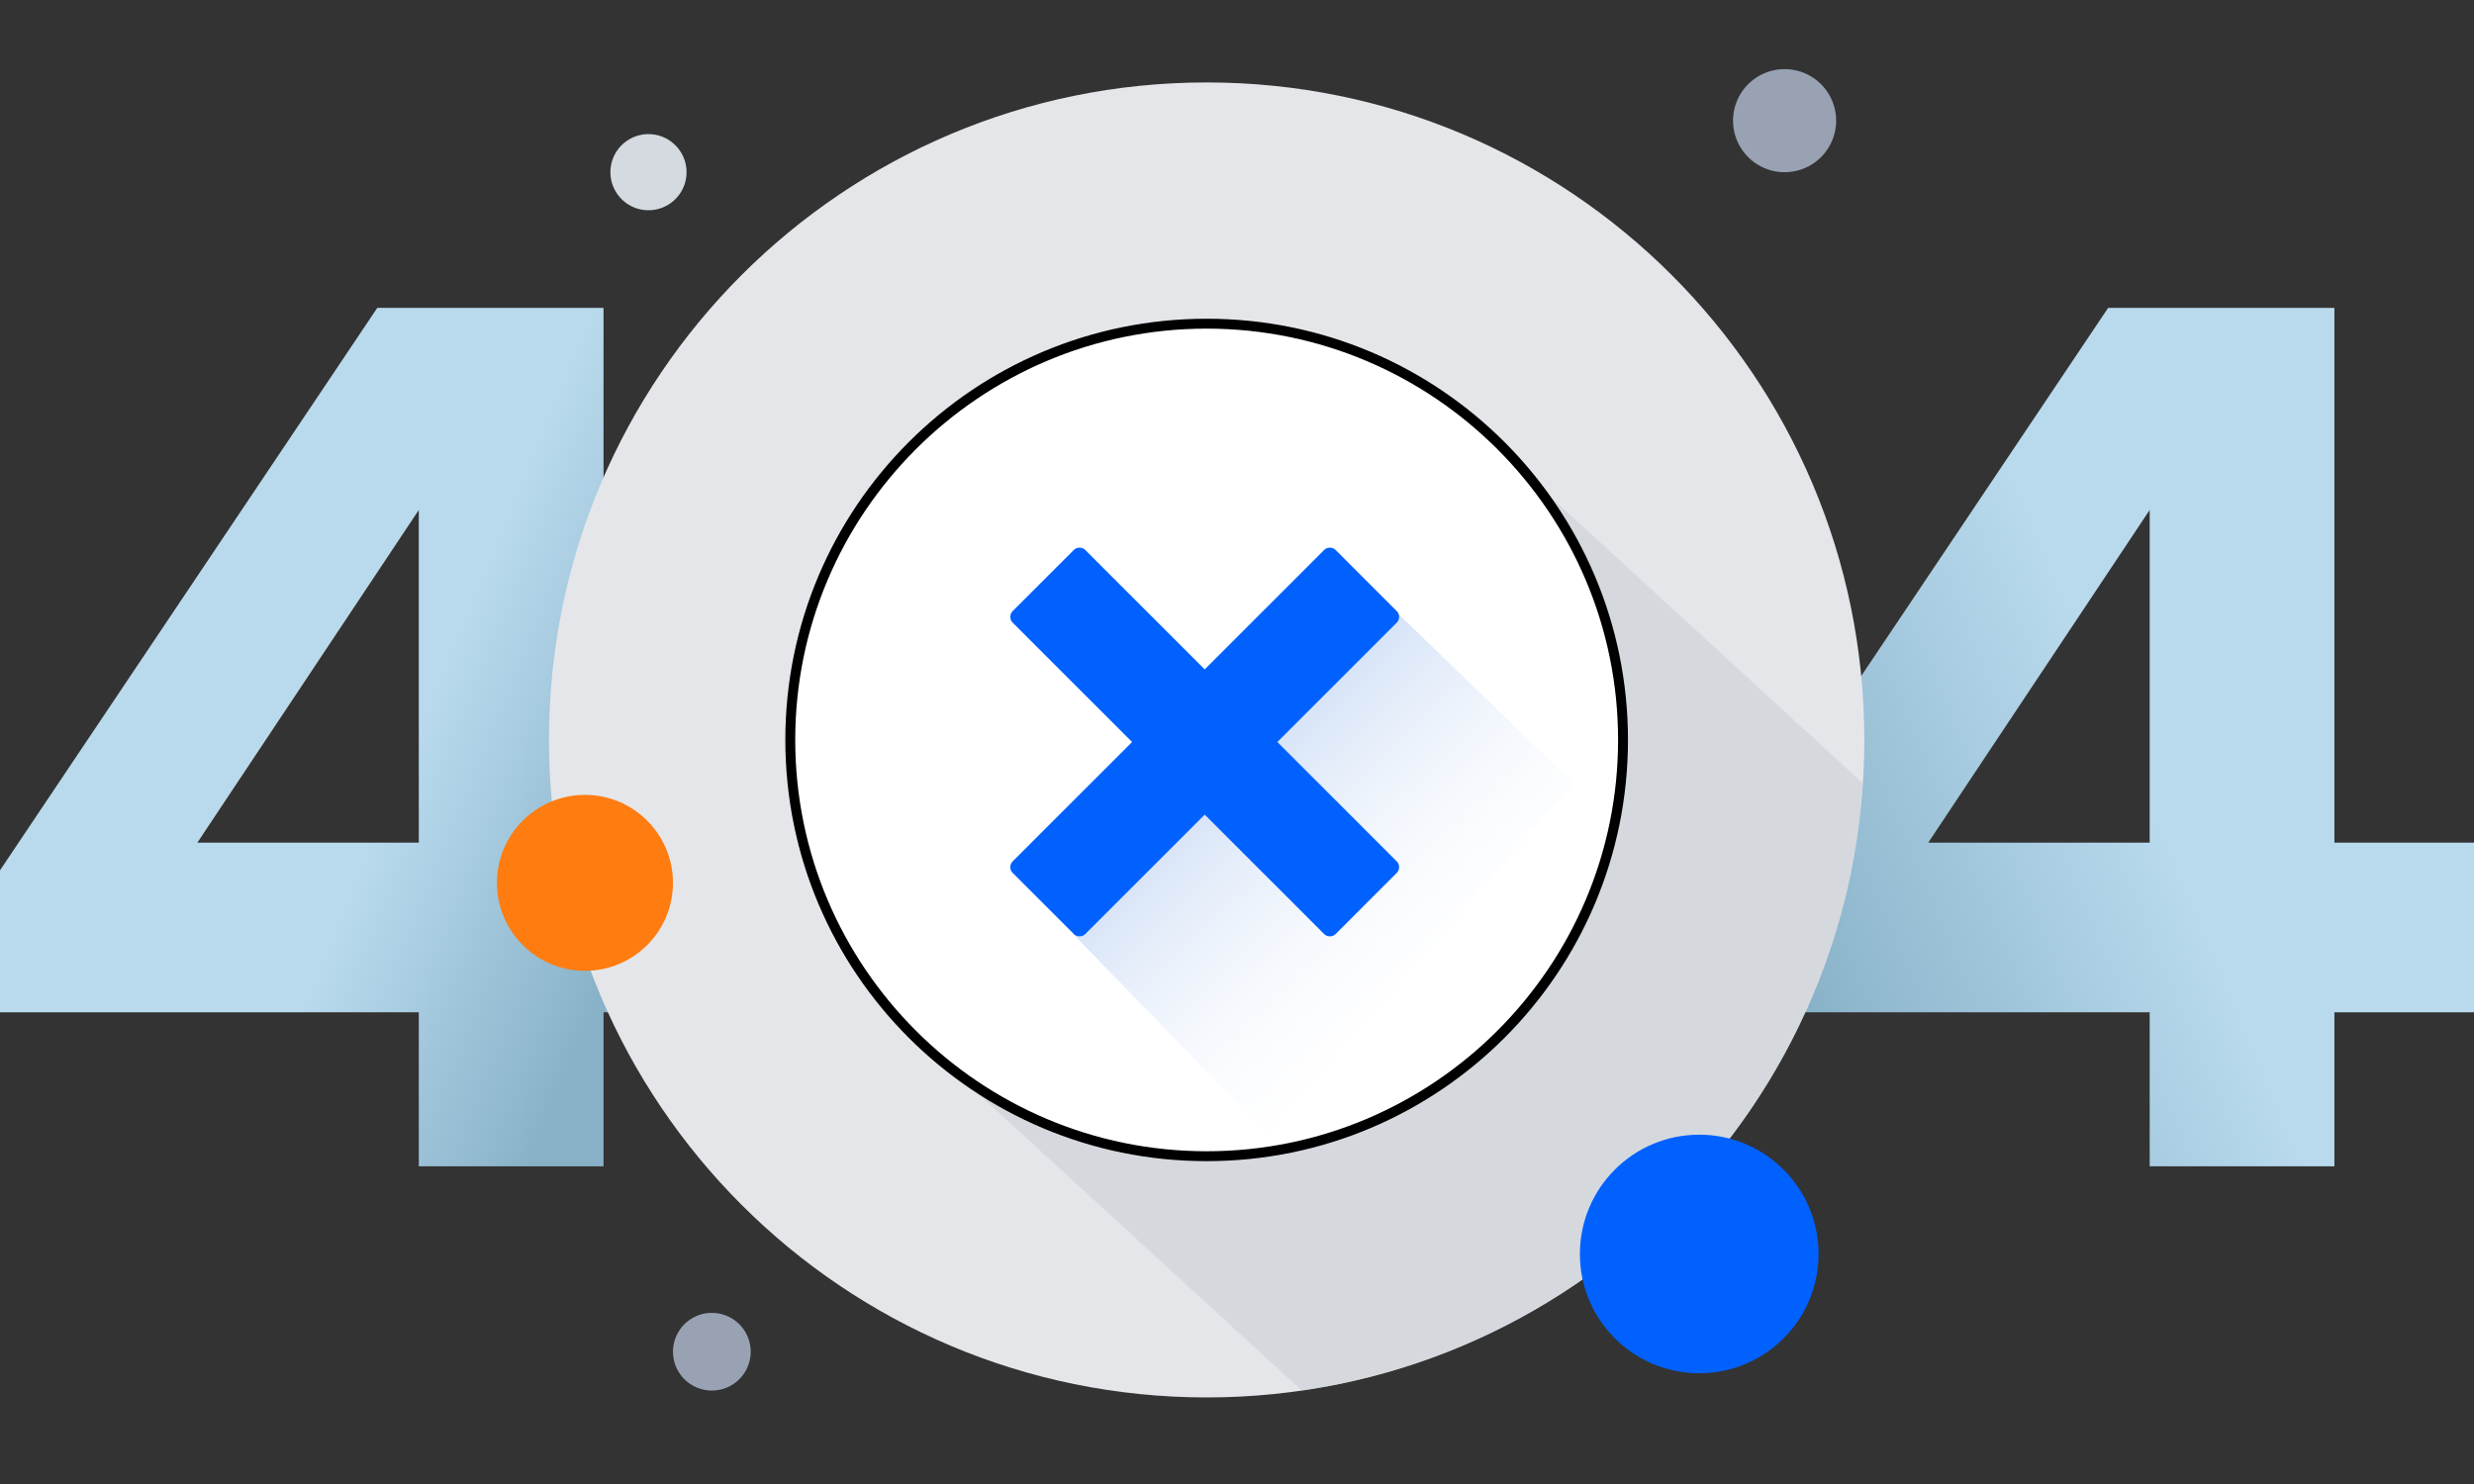 <svg xmlns="http://www.w3.org/2000/svg" width="400" height="240" fill="none"><rect width="100%" height="100%" fill="#333333" stroke="none"/><path fill="url(#a)" d="M347.562 188.618v-24.906H279.85v-22.959l60.999-90.964h36.58v86.488H400v27.435h-22.571v24.906h-29.867Zm-35.801-52.341h35.801v-53.8l-35.801 53.8Z"/><path fill="url(#b)" d="M67.712 188.618v-24.906H0v-22.959l61-90.964h36.58v86.488h22.57v27.435H97.58v24.906H67.711ZM31.91 136.277h35.802v-53.8l-35.802 53.8Z"/><path fill="#E5E6E9" d="M195.093 226c58.726 0 106.333-47.607 106.333-106.333 0-58.727-47.607-106.334-106.333-106.334S88.76 60.94 88.76 119.667C88.76 178.393 136.367 226 195.093 226Z"/><path fill="#C7CCD3" d="m301.193 126.68-64.58-59.24-86.88 101.727 60.74 55.72c49.167-7.127 87.44-47.894 90.72-98.207Z" opacity=".5"/><path fill="#0061FF" d="M274.733 222.093c10.656 0 19.293-8.638 19.293-19.293s-8.637-19.293-19.293-19.293c-10.655 0-19.293 8.638-19.293 19.293s8.638 19.293 19.293 19.293Z"/><path fill="#98A2B3" d="M288.446 27.847a8.334 8.334 0 1 0 0-16.667 8.334 8.334 0 0 0 0 16.667Z"/><path fill="#FF7C10" d="M94.58 157.007c7.857 0 14.226-6.37 14.226-14.227s-6.369-14.227-14.226-14.227c-7.857 0-14.227 6.37-14.227 14.227s6.37 14.227 14.227 14.227Z"/><path fill="#D5DAE1" d="M166.366 143.167a4.307 4.307 0 1 0 0-8.614 4.307 4.307 0 0 0 0 8.614Z"/><path fill="#98A2B3" d="M115.093 224.887a6.28 6.28 0 1 0 0-12.56 6.28 6.28 0 0 0 0 12.56Z"/><path fill="#D5DAE1" d="M104.846 34a6.153 6.153 0 1 0 .001-12.307A6.153 6.153 0 0 0 104.846 34Z"/><path fill="#fff" d="M195.093 186.987c37.18 0 67.32-30.141 67.32-67.32 0-37.18-30.14-67.32-67.32-67.32-37.18 0-67.32 30.14-67.32 67.32 0 37.179 30.14 67.32 67.32 67.32Z"/><path fill="#000" d="M195.093 53.147c36.68 0 66.52 29.84 66.52 66.52 0 36.68-29.84 66.52-66.52 66.52-36.68 0-66.52-29.84-66.52-66.52 0-36.68 29.84-66.52 66.52-66.52Zm0-1.6c-37.62 0-68.12 30.5-68.12 68.12 0 37.62 30.5 68.12 68.12 68.12 37.62 0 68.12-30.5 68.12-68.12 0-37.62-30.5-68.12-68.12-68.12Z"/><path fill="url(#c)" d="M254.446 126.667 225.78 99l-52.334 52 31.334 32.333 49.666-56.666Z"/><path fill="#0061FF" d="M225.82 139.293 206.526 120l19.294-19.293c.52-.52.52-1.367 0-1.887l-9.86-9.86a1.336 1.336 0 0 0-1.887 0l-19.293 19.293-19.294-19.293a1.335 1.335 0 0 0-1.886 0l-9.86 9.86c-.52.52-.52 1.367 0 1.887L183.033 120l-19.293 19.293c-.52.52-.52 1.367 0 1.887l9.86 9.86c.52.52 1.366.52 1.886 0l19.294-19.293 19.293 19.293c.52.52 1.367.52 1.887 0l9.86-9.86c.52-.52.52-1.367 0-1.887Z"/><defs><linearGradient id="a" x1="348.276" x2="289.31" y1="130.69" y2="155.517" gradientUnits="userSpaceOnUse"><stop stop-color="#B9DAED"/><stop offset="1" stop-color="#89B2C9"/></linearGradient><linearGradient id="b" x1="63.448" x2="103.448" y1="128.276" y2="144.828" gradientUnits="userSpaceOnUse"><stop stop-color="#B9DAED"/><stop offset="1" stop-color="#89B2C9"/></linearGradient><linearGradient id="c" x1="199.446" x2="235.78" y1="126" y2="163.667" gradientUnits="userSpaceOnUse"><stop stop-color="#D7E4F7"/><stop offset="1" stop-color="#fff" stop-opacity="0"/></linearGradient></defs></svg>